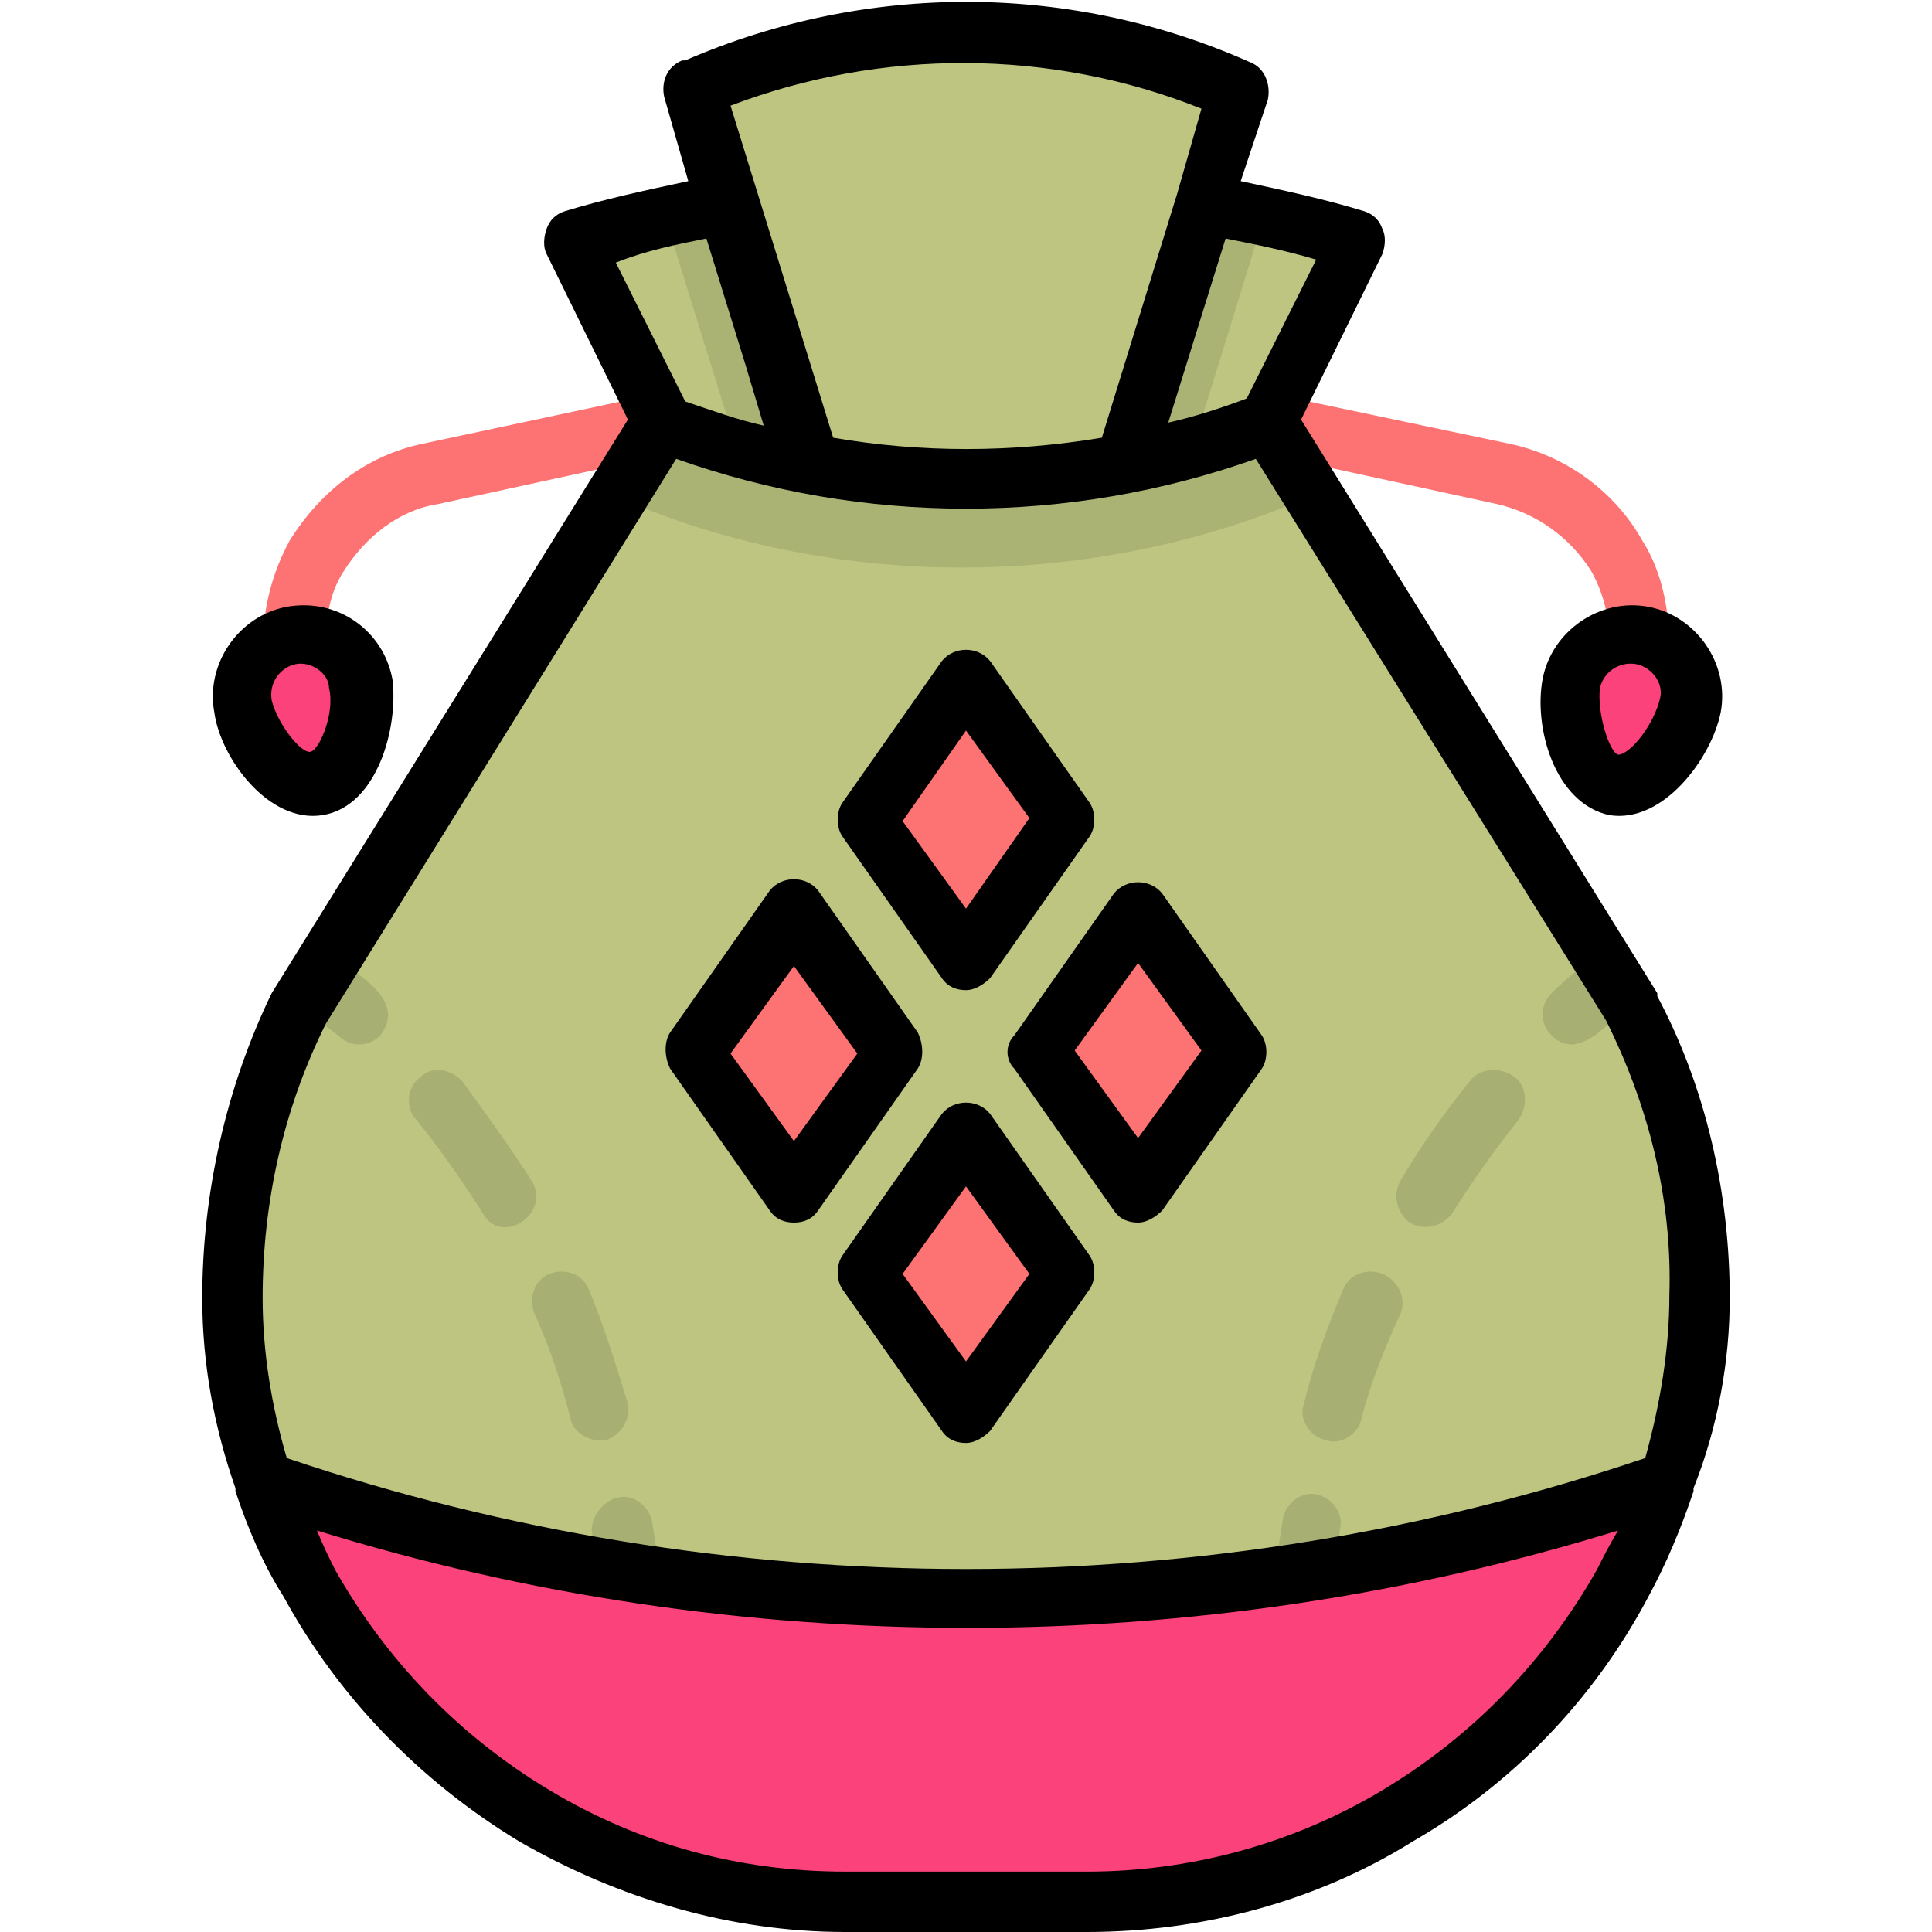 <svg xmlns="http://www.w3.org/2000/svg" version="1.1" xmlns:xlink="http://www.w3.org/1999/xlink" xmlns:svgjs="http://svgjs.com/svgjs" width="512" height="512" x="0" y="0" viewBox="0 0 64 64" style="enable-background:new 0 0 512 512" xml:space="preserve"><g><g id="Fill"><path d="m54 33.4-6-9.7-6-9.7 3-6c-1.7-.5-3.4-.9-5.1-1.2l1.2-3.8c-5.7-2.5-12.3-2.6-18 0h-.1l1.2 3.8c-1.8.3-3.5.7-5.2 1.2l3 6-6 9.7-6 9.7c-1.5 3-2.3 6.3-2.3 9.6 0 2.1.4 4.1 1 6.1 15.1 5.2 31.4 5.2 46.5 0 .7-2 1-4.1 1-6.1.1-3.3-.6-6.6-2.2-9.6z" fill="#bdc581" data-original="#bdc581"></path><path d="m56 23.4c.2-1.1-.5-2.1-1.6-2.3s-2.1.5-2.3 1.6.4 3.1 1.5 3.3c.9.1 2.2-1.6 2.4-2.6z" fill="#fc427b" data-original="#fc427b"></path><path d="m8 23.4c-.2-1.1.5-2.1 1.6-2.3s2.1.5 2.3 1.6-.4 3.1-1.4 3.3-2.3-1.6-2.5-2.6z" fill="#fc427b" data-original="#fc427b"></path><path d="m8.7 49.1c.4 1.2.9 2.3 1.5 3.4 1.8 3.2 4.4 5.9 7.4 7.7 3.1 1.8 6.7 2.8 10.4 2.8h8c3.7 0 7.2-1 10.3-2.8s5.7-4.5 7.5-7.7c.6-1.1 1.1-2.2 1.5-3.4-15.1 5.2-31.5 5.2-46.6 0z" fill="#fc427b" data-original="#fc427b"></path><g fill="#fd7272"><path d="m32.2 37.8 3 4.2c.1.1.1.2 0 .3l-3 4.2c-.1.2-.3.2-.5 0l-3-4.2c-.1-.1-.1-.2 0-.3l3-4.2c.2-.1.4-.1.5 0z" fill="#fd7272" data-original="#fd7272"></path><path d="m26.5 30.5 3 4.2c.1.1.1.2 0 .3l-3 4.2c-.1.2-.3.2-.5 0l-3-4.2c-.1-.1-.1-.2 0-.3l3-4.2c.2-.1.4-.1.5 0z" fill="#fd7272" data-original="#fd7272"></path><path d="m37.9 30.5 3 4.2c.1.1.1.2 0 .3l-3 4.2c-.1.2-.3.2-.5 0l-3-4.2c-.1-.1-.1-.2 0-.3l3-4.2c.2-.1.4-.1.5 0z" fill="#fd7272" data-original="#fd7272"></path><path d="m32.2 22.8 3 4.2c.1.1.1.2 0 .3l-3 4.2c-.1.2-.3.2-.5 0l-3-4.2c-.1-.1-.1-.2 0-.3l3-4.2c.2-.1.4-.1.5 0z" fill="#fd7272" data-original="#fd7272"></path><path d="m21.5 13.1-7.5 1.6c-1.9.4-3.4 1.6-4.4 3.2-.6 1.1-.9 2.3-.9 3.6.3-.2.6-.4 1-.5s.7 0 1.1.1c0-.8.2-1.6.6-2.2.7-1.1 1.8-2 3.1-2.2l6.9-1.5.6-1.2z" fill="#fd7272" data-original="#fd7272"></path><path d="m42.7 15.2 6.9 1.5c1.3.3 2.4 1.1 3.1 2.2.4.7.6 1.5.6 2.2.3-.1.7-.2 1.1-.1s.7.2.9.5c0-1.2-.2-2.5-.9-3.6-.9-1.6-2.5-2.8-4.4-3.2l-7.6-1.6-.4.9z" fill="#fd7272" data-original="#fd7272"></path></g></g><g fill="#2c3a47"><g id="Shading"><path d="m11.2 34.3c.4.4 1 .4 1.4 0 .9-1.2-.8-2-1.6-2.7l-1 1.7c.4.4.8.7 1.2 1z" opacity=".11" fill="#000000" data-original="#000000"></path><path d="m17.6 39.1c-.7-1.1-1.5-2.2-2.3-3.3-.4-.4-1-.5-1.4-.1-.4.3-.5 1-.1 1.4.8 1 1.5 2 2.2 3.1.6 1.1 2.3 0 1.6-1.1z" opacity=".11" fill="#000000" data-original="#000000"></path><path d="m20.1 47.7c.5-.2.8-.7.7-1.2-.4-1.3-.8-2.6-1.3-3.8-.2-.5-.8-.7-1.3-.5s-.7.8-.5 1.3c.5 1.1.9 2.3 1.2 3.5.1.5.7.8 1.2.7z" opacity=".11" fill="#000000" data-original="#000000"></path><path d="m21.6 50.4c-.1-.5-.6-.9-1.1-.8s-.9.6-.9 1.1l.2 1.3c.7.1 1.4.2 2.1.3z" opacity=".11" fill="#000000" data-original="#000000"></path><path d="m52.1 34.6c.8-.1 1.3-.9 1.9-1.3l-1.1-1.7c-.5.4-1 .8-1.5 1.3-.4.4-.4 1 0 1.4.2.2.4.3.7.3z" opacity=".11" fill="#000000" data-original="#000000"></path><path d="m48.7 35.8c-.8 1-1.6 2.1-2.3 3.3-.3.5-.1 1.1.3 1.4.5.3 1.1.1 1.4-.3.7-1.1 1.4-2.1 2.2-3.1.3-.4.3-1.1-.1-1.4-.5-.4-1.2-.3-1.5.1z" opacity=".11" fill="#000000" data-original="#000000"></path><path d="m45.8 42.2c-.5-.2-1.1 0-1.3.5-.5 1.2-1 2.5-1.3 3.8-.2.5.2 1.1.7 1.2.5.2 1.1-.2 1.2-.7.3-1.2.8-2.4 1.3-3.5.2-.5-.1-1.1-.6-1.3z" opacity=".11" fill="#000000" data-original="#000000"></path><path d="m44.2 51.9.2-1.3c.1-.5-.3-1-.8-1.1s-1 .3-1.1.8l-.3 1.9c.6 0 1.3-.1 2-.3z" opacity=".11" fill="#000000" data-original="#000000"></path><path d="m42 14c-.8.3-1.6.6-2.5.8.1-.2 2.3-7.4 2.4-7.7-.7-.2-1.3-.3-2-.4l-2.7 8.6c-3.5.7-7 .7-10.5 0l-2.7-8.6c-.7.1-1.3.3-2 .4.1.3 2.3 7.4 2.4 7.7-.8-.2-1.7-.5-2.5-.9l-1.6 2.5c7.2 3.2 15.9 3.2 23.2 0z" opacity=".1" fill="#000000" data-original="#000000"></path></g><g id="Outline"><path d="m57.3 43c0-3.5-.8-7-2.4-10 0 0 0 0 0-.1l-11.8-19 2.7-5.5c.1-.3.1-.6 0-.8-.1-.3-.3-.5-.6-.6-1.3-.4-2.7-.7-4.1-1l.9-2.7c.1-.5-.1-1-.5-1.2-6-2.7-12.8-2.7-18.8-.1h-.1c-.5.2-.7.7-.6 1.2l.8 2.8c-1.4.3-2.8.6-4.1 1-.3.1-.5.3-.6.6s-.1.6 0 .8l2.7 5.5-11.8 19c-1.5 3.1-2.3 6.6-2.3 10.1 0 2.2.4 4.3 1.1 6.3v.1c.4 1.2.9 2.4 1.6 3.5 1.8 3.3 4.5 6.1 7.8 8.1 3.3 1.9 7 3 10.8 3h8c3.8 0 7.6-1 10.8-3 3.3-1.9 6-4.7 7.8-8.1.6-1.1 1.1-2.3 1.5-3.5v-.1c.8-2 1.2-4.2 1.2-6.3zm-16.7-35.1c1 .2 2 .4 3 .7l-2.3 4.6c-.8.3-1.7.6-2.6.8zm-.8-4.3-.8 2.8-2.5 8.1c-3 .5-6 .5-8.9 0l-3.4-11c5-1.9 10.6-1.9 15.6.1zm-16.4 4.3 1.3 4.2.6 2c-.9-.2-1.7-.5-2.6-.8l-2.3-4.6c1-.4 2-.6 3-.8zm-12.6 26 11.6-18.7c6.2 2.2 13 2.2 19.2 0l11.6 18.6c1.4 2.8 2.2 5.9 2.1 9.1 0 1.8-.3 3.6-.8 5.4-14.5 4.9-30.5 4.9-45 0-.5-1.7-.8-3.5-.8-5.3 0-3.2.7-6.3 2.1-9.1zm42.1 18.1c-1.7 3-4.1 5.5-7.1 7.3s-6.4 2.7-9.8 2.7h-8c-3.5 0-6.8-.9-9.8-2.7s-5.4-4.3-7.1-7.3c-.2-.4-.4-.8-.6-1.3 13.9 4.3 29.2 4.3 43.1 0-.3.5-.5.9-.7 1.3z" fill="#000000" data-original="#000000"></path><path d="m53.3 27c1.8.3 3.4-1.9 3.7-3.4.3-1.6-.8-3.2-2.4-3.5s-3.2.8-3.5 2.4.4 4.1 2.2 4.5zm-.3-4.2c.1-.5.6-.9 1.2-.8.5.1.9.6.8 1.1-.2.9-1 1.9-1.4 1.9-.3-.1-.7-1.4-.6-2.2z" fill="#000000" data-original="#000000"></path><path d="m10.7 27c1.8-.3 2.5-2.9 2.3-4.5-.3-1.6-1.8-2.7-3.5-2.4-1.6.3-2.7 1.9-2.4 3.5.2 1.5 1.8 3.7 3.6 3.4zm-.9-5c.5-.1 1.1.3 1.1.8.2.8-.3 2-.6 2.1s-1.1-.9-1.3-1.7c-.1-.6.3-1.1.8-1.2z" fill="#000000" data-original="#000000"></path><path d="m32.8 36.9c-.4-.5-1.2-.5-1.6 0l-3.3 4.7c-.2.3-.2.8 0 1.1l3.3 4.7c.2.3.5.4.8.4s.6-.2.8-.4l3.3-4.7c.2-.3.2-.8 0-1.1zm-.8 8.2-2.1-2.9 2.1-2.9 2.1 2.9z" fill="#000000" data-original="#000000"></path><path d="m25.5 40.1c.2.3.5.4.8.4s.6-.1.8-.4l3.3-4.7c.2-.3.2-.8 0-1.2l-3.3-4.7c-.4-.5-1.2-.5-1.6 0l-3.3 4.7c-.2.3-.2.8 0 1.2zm.8-8.1 2.1 2.9-2.1 2.9-2.1-2.9z" fill="#000000" data-original="#000000"></path><path d="m33.6 35.4 3.3 4.7c.2.3.5.4.8.4s.6-.2.8-.4l3.3-4.7c.2-.3.2-.8 0-1.1l-3.3-4.7c-.4-.5-1.2-.5-1.6 0l-3.3 4.7c-.3.3-.3.8 0 1.1zm4.1-3.5 2.1 2.9-2.1 2.9-2.1-2.9z" fill="#000000" data-original="#000000"></path><path d="m31.2 32.4c.2.3.5.4.8.4s.6-.2.8-.4l3.3-4.7c.2-.3.2-.8 0-1.1l-3.3-4.7c-.4-.5-1.2-.5-1.6 0l-3.3 4.7c-.2.3-.2.8 0 1.1zm.8-8.2 2.1 2.9-2.1 3-2.1-2.9z" fill="#000000" data-original="#000000"></path></g></g></g></svg>